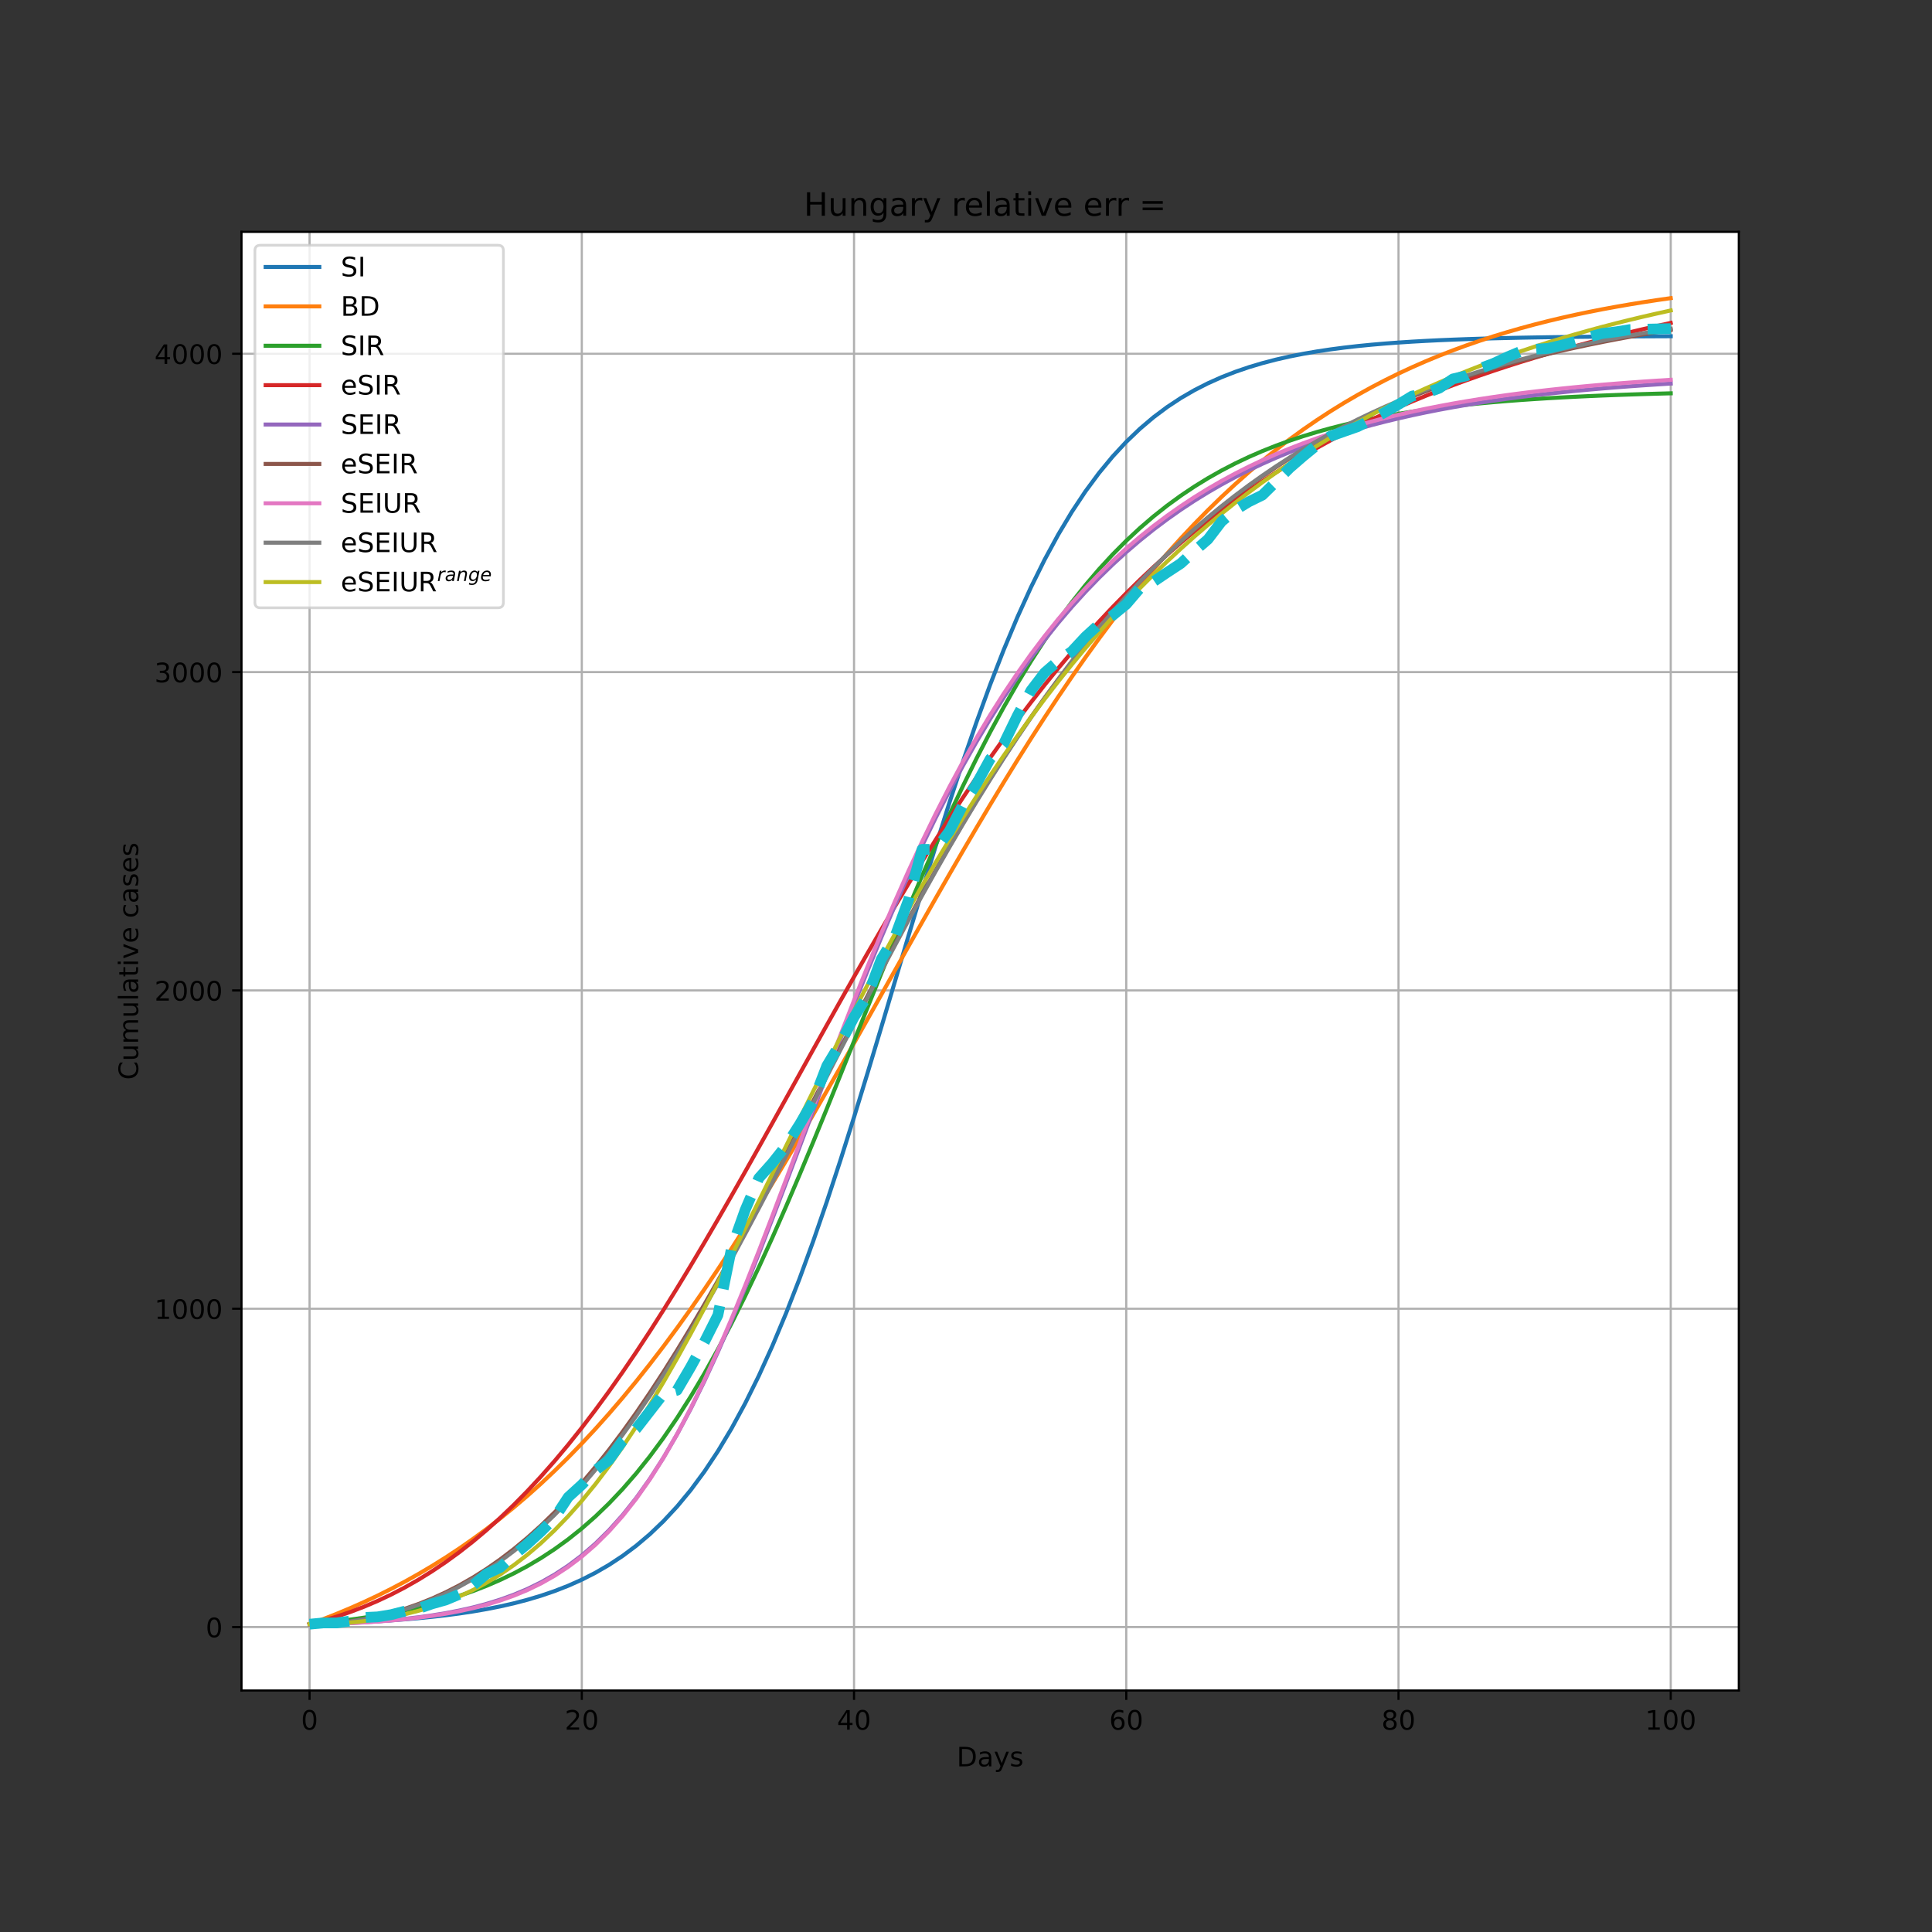 <?xml version="1.0" encoding="utf-8" standalone="no"?>
<!DOCTYPE svg PUBLIC "-//W3C//DTD SVG 1.1//EN"
  "http://www.w3.org/Graphics/SVG/1.1/DTD/svg11.dtd">
<!-- Created with matplotlib (https://matplotlib.org/) -->
<svg height="720pt" version="1.1" viewBox="0 0 720 720" width="720pt" xmlns="http://www.w3.org/2000/svg" xmlns:xlink="http://www.w3.org/1999/xlink">
 <rect x="0" y="0" width="720" height="720" fill="#333333" stroke="none"/>
 <defs>
  <style type="text/css">*{stroke-linecap:butt;stroke-linejoin:round;}</style>
 </defs>
 <g id="figure_1">
  <g id="patch_1">
   <path d="M 0 720 
L 720 720 
L 720 0 
L 0 0 
z
" style="fill:none;"/>
  </g>
  <g id="axes_1">
   <g id="patch_2">
    <path d="M 90 630 
L 648 630 
L 648 86.4 
L 90 86.4 
z
" style="fill:#ffffff;"/>
   </g>
   <g id="matplotlib.axis_1">
    <g id="xtick_1">
     <g id="line2d_1">
      <path clip-path="url(#pf670d910fb)" d="M 115.364 630 
L 115.364 86.4 
" style="fill:none;stroke:#b0b0b0;stroke-linecap:square;stroke-width:0.8;"/>
     </g>
     <g id="line2d_2">
      <defs>
       <path d="M 0 0 
L 0 3.5 
" id="m2c6f2da148" style="stroke:#000000;stroke-width:0.8;"/>
      </defs>
      <g>
       <use style="stroke:#000000;stroke-width:0.8;" x="115.364" xlink:href="#m2c6f2da148" y="630"/>
      </g>
     </g>
     <g id="text_1">
      <!-- 0 -->
      <g transform="translate(112.182 644.598)scale(0.1 -0.1)">
       <defs>
        <path d="M 31.781 66.406 
Q 24.172 66.406 20.328 58.906 
Q 16.5 51.422 16.5 36.375 
Q 16.5 21.391 20.328 13.891 
Q 24.172 6.391 31.781 6.391 
Q 39.453 6.391 43.281 13.891 
Q 47.125 21.391 47.125 36.375 
Q 47.125 51.422 43.281 58.906 
Q 39.453 66.406 31.781 66.406 
z
M 31.781 74.219 
Q 44.047 74.219 50.516 64.516 
Q 56.984 54.828 56.984 36.375 
Q 56.984 17.969 50.516 8.266 
Q 44.047 -1.422 31.781 -1.422 
Q 19.531 -1.422 13.062 8.266 
Q 6.594 17.969 6.594 36.375 
Q 6.594 54.828 13.062 64.516 
Q 19.531 74.219 31.781 74.219 
z
" id="DejaVuSans-48"/>
       </defs>
       <use xlink:href="#DejaVuSans-48"/>
      </g>
     </g>
    </g>
    <g id="xtick_2">
     <g id="line2d_3">
      <path clip-path="url(#pf670d910fb)" d="M 216.818 630 
L 216.818 86.4 
" style="fill:none;stroke:#b0b0b0;stroke-linecap:square;stroke-width:0.8;"/>
     </g>
     <g id="line2d_4">
      <g>
       <use style="stroke:#000000;stroke-width:0.8;" x="216.818" xlink:href="#m2c6f2da148" y="630"/>
      </g>
     </g>
     <g id="text_2">
      <!-- 20 -->
      <g transform="translate(210.456 644.598)scale(0.1 -0.1)">
       <defs>
        <path d="M 19.188 8.297 
L 53.609 8.297 
L 53.609 0 
L 7.328 0 
L 7.328 8.297 
Q 12.938 14.109 22.625 23.891 
Q 32.328 33.688 34.812 36.531 
Q 39.547 41.844 41.422 45.531 
Q 43.312 49.219 43.312 52.781 
Q 43.312 58.594 39.234 62.25 
Q 35.156 65.922 28.609 65.922 
Q 23.969 65.922 18.812 64.312 
Q 13.672 62.703 7.812 59.422 
L 7.812 69.391 
Q 13.766 71.781 18.938 73 
Q 24.125 74.219 28.422 74.219 
Q 39.75 74.219 46.484 68.547 
Q 53.219 62.891 53.219 53.422 
Q 53.219 48.922 51.531 44.891 
Q 49.859 40.875 45.406 35.406 
Q 44.188 33.984 37.641 27.219 
Q 31.109 20.453 19.188 8.297 
z
" id="DejaVuSans-50"/>
       </defs>
       <use xlink:href="#DejaVuSans-50"/>
       <use x="63.623" xlink:href="#DejaVuSans-48"/>
      </g>
     </g>
    </g>
    <g id="xtick_3">
     <g id="line2d_5">
      <path clip-path="url(#pf670d910fb)" d="M 318.273 630 
L 318.273 86.4 
" style="fill:none;stroke:#b0b0b0;stroke-linecap:square;stroke-width:0.8;"/>
     </g>
     <g id="line2d_6">
      <g>
       <use style="stroke:#000000;stroke-width:0.8;" x="318.273" xlink:href="#m2c6f2da148" y="630"/>
      </g>
     </g>
     <g id="text_3">
      <!-- 40 -->
      <g transform="translate(311.91 644.598)scale(0.1 -0.1)">
       <defs>
        <path d="M 37.797 64.312 
L 12.891 25.391 
L 37.797 25.391 
z
M 35.203 72.906 
L 47.609 72.906 
L 47.609 25.391 
L 58.016 25.391 
L 58.016 17.188 
L 47.609 17.188 
L 47.609 0 
L 37.797 0 
L 37.797 17.188 
L 4.891 17.188 
L 4.891 26.703 
z
" id="DejaVuSans-52"/>
       </defs>
       <use xlink:href="#DejaVuSans-52"/>
       <use x="63.623" xlink:href="#DejaVuSans-48"/>
      </g>
     </g>
    </g>
    <g id="xtick_4">
     <g id="line2d_7">
      <path clip-path="url(#pf670d910fb)" d="M 419.727 630 
L 419.727 86.4 
" style="fill:none;stroke:#b0b0b0;stroke-linecap:square;stroke-width:0.8;"/>
     </g>
     <g id="line2d_8">
      <g>
       <use style="stroke:#000000;stroke-width:0.8;" x="419.727" xlink:href="#m2c6f2da148" y="630"/>
      </g>
     </g>
     <g id="text_4">
      <!-- 60 -->
      <g transform="translate(413.365 644.598)scale(0.1 -0.1)">
       <defs>
        <path d="M 33.016 40.375 
Q 26.375 40.375 22.484 35.828 
Q 18.609 31.297 18.609 23.391 
Q 18.609 15.531 22.484 10.953 
Q 26.375 6.391 33.016 6.391 
Q 39.656 6.391 43.531 10.953 
Q 47.406 15.531 47.406 23.391 
Q 47.406 31.297 43.531 35.828 
Q 39.656 40.375 33.016 40.375 
z
M 52.594 71.297 
L 52.594 62.312 
Q 48.875 64.062 45.094 64.984 
Q 41.312 65.922 37.594 65.922 
Q 27.828 65.922 22.672 59.328 
Q 17.531 52.734 16.797 39.406 
Q 19.672 43.656 24.016 45.922 
Q 28.375 48.188 33.594 48.188 
Q 44.578 48.188 50.953 41.516 
Q 57.328 34.859 57.328 23.391 
Q 57.328 12.156 50.688 5.359 
Q 44.047 -1.422 33.016 -1.422 
Q 20.359 -1.422 13.672 8.266 
Q 6.984 17.969 6.984 36.375 
Q 6.984 53.656 15.188 63.938 
Q 23.391 74.219 37.203 74.219 
Q 40.922 74.219 44.703 73.484 
Q 48.484 72.75 52.594 71.297 
z
" id="DejaVuSans-54"/>
       </defs>
       <use xlink:href="#DejaVuSans-54"/>
       <use x="63.623" xlink:href="#DejaVuSans-48"/>
      </g>
     </g>
    </g>
    <g id="xtick_5">
     <g id="line2d_9">
      <path clip-path="url(#pf670d910fb)" d="M 521.182 630 
L 521.182 86.4 
" style="fill:none;stroke:#b0b0b0;stroke-linecap:square;stroke-width:0.8;"/>
     </g>
     <g id="line2d_10">
      <g>
       <use style="stroke:#000000;stroke-width:0.8;" x="521.182" xlink:href="#m2c6f2da148" y="630"/>
      </g>
     </g>
     <g id="text_5">
      <!-- 80 -->
      <g transform="translate(514.819 644.598)scale(0.1 -0.1)">
       <defs>
        <path d="M 31.781 34.625 
Q 24.75 34.625 20.719 30.859 
Q 16.703 27.094 16.703 20.516 
Q 16.703 13.922 20.719 10.156 
Q 24.75 6.391 31.781 6.391 
Q 38.812 6.391 42.859 10.172 
Q 46.922 13.969 46.922 20.516 
Q 46.922 27.094 42.891 30.859 
Q 38.875 34.625 31.781 34.625 
z
M 21.922 38.812 
Q 15.578 40.375 12.031 44.719 
Q 8.5 49.078 8.5 55.328 
Q 8.5 64.062 14.719 69.141 
Q 20.953 74.219 31.781 74.219 
Q 42.672 74.219 48.875 69.141 
Q 55.078 64.062 55.078 55.328 
Q 55.078 49.078 51.531 44.719 
Q 48 40.375 41.703 38.812 
Q 48.828 37.156 52.797 32.312 
Q 56.781 27.484 56.781 20.516 
Q 56.781 9.906 50.312 4.234 
Q 43.844 -1.422 31.781 -1.422 
Q 19.734 -1.422 13.25 4.234 
Q 6.781 9.906 6.781 20.516 
Q 6.781 27.484 10.781 32.312 
Q 14.797 37.156 21.922 38.812 
z
M 18.312 54.391 
Q 18.312 48.734 21.844 45.562 
Q 25.391 42.391 31.781 42.391 
Q 38.141 42.391 41.719 45.562 
Q 45.312 48.734 45.312 54.391 
Q 45.312 60.062 41.719 63.234 
Q 38.141 66.406 31.781 66.406 
Q 25.391 66.406 21.844 63.234 
Q 18.312 60.062 18.312 54.391 
z
" id="DejaVuSans-56"/>
       </defs>
       <use xlink:href="#DejaVuSans-56"/>
       <use x="63.623" xlink:href="#DejaVuSans-48"/>
      </g>
     </g>
    </g>
    <g id="xtick_6">
     <g id="line2d_11">
      <path clip-path="url(#pf670d910fb)" d="M 622.636 630 
L 622.636 86.4 
" style="fill:none;stroke:#b0b0b0;stroke-linecap:square;stroke-width:0.8;"/>
     </g>
     <g id="line2d_12">
      <g>
       <use style="stroke:#000000;stroke-width:0.8;" x="622.636" xlink:href="#m2c6f2da148" y="630"/>
      </g>
     </g>
     <g id="text_6">
      <!-- 100 -->
      <g transform="translate(613.093 644.598)scale(0.1 -0.1)">
       <defs>
        <path d="M 12.406 8.297 
L 28.516 8.297 
L 28.516 63.922 
L 10.984 60.406 
L 10.984 69.391 
L 28.422 72.906 
L 38.281 72.906 
L 38.281 8.297 
L 54.391 8.297 
L 54.391 0 
L 12.406 0 
z
" id="DejaVuSans-49"/>
       </defs>
       <use xlink:href="#DejaVuSans-49"/>
       <use x="63.623" xlink:href="#DejaVuSans-48"/>
       <use x="127.246" xlink:href="#DejaVuSans-48"/>
      </g>
     </g>
    </g>
    <g id="text_7">
     <!-- Days -->
     <g transform="translate(356.522 658.277)scale(0.1 -0.1)">
      <defs>
       <path d="M 19.672 64.797 
L 19.672 8.109 
L 31.594 8.109 
Q 46.688 8.109 53.688 14.938 
Q 60.688 21.781 60.688 36.531 
Q 60.688 51.172 53.688 57.984 
Q 46.688 64.797 31.594 64.797 
z
M 9.812 72.906 
L 30.078 72.906 
Q 51.266 72.906 61.172 64.094 
Q 71.094 55.281 71.094 36.531 
Q 71.094 17.672 61.125 8.828 
Q 51.172 0 30.078 0 
L 9.812 0 
z
" id="DejaVuSans-68"/>
       <path d="M 34.281 27.484 
Q 23.391 27.484 19.188 25 
Q 14.984 22.516 14.984 16.5 
Q 14.984 11.719 18.141 8.906 
Q 21.297 6.109 26.703 6.109 
Q 34.188 6.109 38.703 11.406 
Q 43.219 16.703 43.219 25.484 
L 43.219 27.484 
z
M 52.203 31.203 
L 52.203 0 
L 43.219 0 
L 43.219 8.297 
Q 40.141 3.328 35.547 0.953 
Q 30.953 -1.422 24.312 -1.422 
Q 15.922 -1.422 10.953 3.297 
Q 6 8.016 6 15.922 
Q 6 25.141 12.172 29.828 
Q 18.359 34.516 30.609 34.516 
L 43.219 34.516 
L 43.219 35.406 
Q 43.219 41.609 39.141 45 
Q 35.062 48.391 27.688 48.391 
Q 23 48.391 18.547 47.266 
Q 14.109 46.141 10.016 43.891 
L 10.016 52.203 
Q 14.938 54.109 19.578 55.047 
Q 24.219 56 28.609 56 
Q 40.484 56 46.344 49.844 
Q 52.203 43.703 52.203 31.203 
z
" id="DejaVuSans-97"/>
       <path d="M 32.172 -5.078 
Q 28.375 -14.844 24.75 -17.812 
Q 21.141 -20.797 15.094 -20.797 
L 7.906 -20.797 
L 7.906 -13.281 
L 13.188 -13.281 
Q 16.891 -13.281 18.938 -11.516 
Q 21 -9.766 23.484 -3.219 
L 25.094 0.875 
L 2.984 54.688 
L 12.5 54.688 
L 29.594 11.922 
L 46.688 54.688 
L 56.203 54.688 
z
" id="DejaVuSans-121"/>
       <path d="M 44.281 53.078 
L 44.281 44.578 
Q 40.484 46.531 36.375 47.5 
Q 32.281 48.484 27.875 48.484 
Q 21.188 48.484 17.844 46.438 
Q 14.5 44.391 14.5 40.281 
Q 14.5 37.156 16.891 35.375 
Q 19.281 33.594 26.516 31.984 
L 29.594 31.297 
Q 39.156 29.25 43.188 25.516 
Q 47.219 21.781 47.219 15.094 
Q 47.219 7.469 41.188 3.016 
Q 35.156 -1.422 24.609 -1.422 
Q 20.219 -1.422 15.453 -0.562 
Q 10.688 0.297 5.422 2 
L 5.422 11.281 
Q 10.406 8.688 15.234 7.391 
Q 20.062 6.109 24.812 6.109 
Q 31.156 6.109 34.562 8.281 
Q 37.984 10.453 37.984 14.406 
Q 37.984 18.062 35.516 20.016 
Q 33.062 21.969 24.703 23.781 
L 21.578 24.516 
Q 13.234 26.266 9.516 29.906 
Q 5.812 33.547 5.812 39.891 
Q 5.812 47.609 11.281 51.797 
Q 16.75 56 26.812 56 
Q 31.781 56 36.172 55.266 
Q 40.578 54.547 44.281 53.078 
z
" id="DejaVuSans-115"/>
      </defs>
      <use xlink:href="#DejaVuSans-68"/>
      <use x="77.002" xlink:href="#DejaVuSans-97"/>
      <use x="138.281" xlink:href="#DejaVuSans-121"/>
      <use x="197.461" xlink:href="#DejaVuSans-115"/>
     </g>
    </g>
   </g>
   <g id="matplotlib.axis_2">
    <g id="ytick_1">
     <g id="line2d_13">
      <path clip-path="url(#pf670d910fb)" d="M 90 606.359 
L 648 606.359 
" style="fill:none;stroke:#b0b0b0;stroke-linecap:square;stroke-width:0.8;"/>
     </g>
     <g id="line2d_14">
      <defs>
       <path d="M 0 0 
L -3.5 0 
" id="m56fa7ea164" style="stroke:#000000;stroke-width:0.8;"/>
      </defs>
      <g>
       <use style="stroke:#000000;stroke-width:0.8;" x="90" xlink:href="#m56fa7ea164" y="606.359"/>
      </g>
     </g>
     <g id="text_8">
      <!-- 0 -->
      <g transform="translate(76.638 610.158)scale(0.1 -0.1)">
       <use xlink:href="#DejaVuSans-48"/>
      </g>
     </g>
    </g>
    <g id="ytick_2">
     <g id="line2d_15">
      <path clip-path="url(#pf670d910fb)" d="M 90 487.728 
L 648 487.728 
" style="fill:none;stroke:#b0b0b0;stroke-linecap:square;stroke-width:0.8;"/>
     </g>
     <g id="line2d_16">
      <g>
       <use style="stroke:#000000;stroke-width:0.8;" x="90" xlink:href="#m56fa7ea164" y="487.728"/>
      </g>
     </g>
     <g id="text_9">
      <!-- 1000 -->
      <g transform="translate(57.55 491.527)scale(0.1 -0.1)">
       <use xlink:href="#DejaVuSans-49"/>
       <use x="63.623" xlink:href="#DejaVuSans-48"/>
       <use x="127.246" xlink:href="#DejaVuSans-48"/>
       <use x="190.869" xlink:href="#DejaVuSans-48"/>
      </g>
     </g>
    </g>
    <g id="ytick_3">
     <g id="line2d_17">
      <path clip-path="url(#pf670d910fb)" d="M 90 369.097 
L 648 369.097 
" style="fill:none;stroke:#b0b0b0;stroke-linecap:square;stroke-width:0.8;"/>
     </g>
     <g id="line2d_18">
      <g>
       <use style="stroke:#000000;stroke-width:0.8;" x="90" xlink:href="#m56fa7ea164" y="369.097"/>
      </g>
     </g>
     <g id="text_10">
      <!-- 2000 -->
      <g transform="translate(57.55 372.897)scale(0.1 -0.1)">
       <use xlink:href="#DejaVuSans-50"/>
       <use x="63.623" xlink:href="#DejaVuSans-48"/>
       <use x="127.246" xlink:href="#DejaVuSans-48"/>
       <use x="190.869" xlink:href="#DejaVuSans-48"/>
      </g>
     </g>
    </g>
    <g id="ytick_4">
     <g id="line2d_19">
      <path clip-path="url(#pf670d910fb)" d="M 90 250.467 
L 648 250.467 
" style="fill:none;stroke:#b0b0b0;stroke-linecap:square;stroke-width:0.8;"/>
     </g>
     <g id="line2d_20">
      <g>
       <use style="stroke:#000000;stroke-width:0.8;" x="90" xlink:href="#m56fa7ea164" y="250.467"/>
      </g>
     </g>
     <g id="text_11">
      <!-- 3000 -->
      <g transform="translate(57.55 254.266)scale(0.1 -0.1)">
       <defs>
        <path d="M 40.578 39.312 
Q 47.656 37.797 51.625 33 
Q 55.609 28.219 55.609 21.188 
Q 55.609 10.406 48.188 4.484 
Q 40.766 -1.422 27.094 -1.422 
Q 22.516 -1.422 17.656 -0.516 
Q 12.797 0.391 7.625 2.203 
L 7.625 11.719 
Q 11.719 9.328 16.594 8.109 
Q 21.484 6.891 26.812 6.891 
Q 36.078 6.891 40.938 10.547 
Q 45.797 14.203 45.797 21.188 
Q 45.797 27.641 41.281 31.266 
Q 36.766 34.906 28.719 34.906 
L 20.219 34.906 
L 20.219 43.016 
L 29.109 43.016 
Q 36.375 43.016 40.234 45.922 
Q 44.094 48.828 44.094 54.297 
Q 44.094 59.906 40.109 62.906 
Q 36.141 65.922 28.719 65.922 
Q 24.656 65.922 20.016 65.031 
Q 15.375 64.156 9.812 62.312 
L 9.812 71.094 
Q 15.438 72.656 20.344 73.438 
Q 25.25 74.219 29.594 74.219 
Q 40.828 74.219 47.359 69.109 
Q 53.906 64.016 53.906 55.328 
Q 53.906 49.266 50.438 45.094 
Q 46.969 40.922 40.578 39.312 
z
" id="DejaVuSans-51"/>
       </defs>
       <use xlink:href="#DejaVuSans-51"/>
       <use x="63.623" xlink:href="#DejaVuSans-48"/>
       <use x="127.246" xlink:href="#DejaVuSans-48"/>
       <use x="190.869" xlink:href="#DejaVuSans-48"/>
      </g>
     </g>
    </g>
    <g id="ytick_5">
     <g id="line2d_21">
      <path clip-path="url(#pf670d910fb)" d="M 90 131.836 
L 648 131.836 
" style="fill:none;stroke:#b0b0b0;stroke-linecap:square;stroke-width:0.8;"/>
     </g>
     <g id="line2d_22">
      <g>
       <use style="stroke:#000000;stroke-width:0.8;" x="90" xlink:href="#m56fa7ea164" y="131.836"/>
      </g>
     </g>
     <g id="text_12">
      <!-- 4000 -->
      <g transform="translate(57.55 135.636)scale(0.1 -0.1)">
       <use xlink:href="#DejaVuSans-52"/>
       <use x="63.623" xlink:href="#DejaVuSans-48"/>
       <use x="127.246" xlink:href="#DejaVuSans-48"/>
       <use x="190.869" xlink:href="#DejaVuSans-48"/>
      </g>
     </g>
    </g>
    <g id="text_13">
     <!-- Cumulative cases -->
     <g transform="translate(51.47 402.426)rotate(-90)scale(0.1 -0.1)">
      <defs>
       <path d="M 64.406 67.281 
L 64.406 56.891 
Q 59.422 61.531 53.781 63.812 
Q 48.141 66.109 41.797 66.109 
Q 29.297 66.109 22.656 58.469 
Q 16.016 50.828 16.016 36.375 
Q 16.016 21.969 22.656 14.328 
Q 29.297 6.688 41.797 6.688 
Q 48.141 6.688 53.781 8.984 
Q 59.422 11.281 64.406 15.922 
L 64.406 5.609 
Q 59.234 2.094 53.438 0.328 
Q 47.656 -1.422 41.219 -1.422 
Q 24.656 -1.422 15.125 8.703 
Q 5.609 18.844 5.609 36.375 
Q 5.609 53.953 15.125 64.078 
Q 24.656 74.219 41.219 74.219 
Q 47.75 74.219 53.531 72.484 
Q 59.328 70.75 64.406 67.281 
z
" id="DejaVuSans-67"/>
       <path d="M 8.5 21.578 
L 8.5 54.688 
L 17.484 54.688 
L 17.484 21.922 
Q 17.484 14.156 20.5 10.266 
Q 23.531 6.391 29.594 6.391 
Q 36.859 6.391 41.078 11.031 
Q 45.312 15.672 45.312 23.688 
L 45.312 54.688 
L 54.297 54.688 
L 54.297 0 
L 45.312 0 
L 45.312 8.406 
Q 42.047 3.422 37.719 1 
Q 33.406 -1.422 27.688 -1.422 
Q 18.266 -1.422 13.375 4.438 
Q 8.5 10.297 8.5 21.578 
z
M 31.109 56 
z
" id="DejaVuSans-117"/>
       <path d="M 52 44.188 
Q 55.375 50.25 60.062 53.125 
Q 64.75 56 71.094 56 
Q 79.641 56 84.281 50.016 
Q 88.922 44.047 88.922 33.016 
L 88.922 0 
L 79.891 0 
L 79.891 32.719 
Q 79.891 40.578 77.094 44.375 
Q 74.312 48.188 68.609 48.188 
Q 61.625 48.188 57.562 43.547 
Q 53.516 38.922 53.516 30.906 
L 53.516 0 
L 44.484 0 
L 44.484 32.719 
Q 44.484 40.625 41.703 44.406 
Q 38.922 48.188 33.109 48.188 
Q 26.219 48.188 22.156 43.531 
Q 18.109 38.875 18.109 30.906 
L 18.109 0 
L 9.078 0 
L 9.078 54.688 
L 18.109 54.688 
L 18.109 46.188 
Q 21.188 51.219 25.484 53.609 
Q 29.781 56 35.688 56 
Q 41.656 56 45.828 52.969 
Q 50 49.953 52 44.188 
z
" id="DejaVuSans-109"/>
       <path d="M 9.422 75.984 
L 18.406 75.984 
L 18.406 0 
L 9.422 0 
z
" id="DejaVuSans-108"/>
       <path d="M 18.312 70.219 
L 18.312 54.688 
L 36.812 54.688 
L 36.812 47.703 
L 18.312 47.703 
L 18.312 18.016 
Q 18.312 11.328 20.141 9.422 
Q 21.969 7.516 27.594 7.516 
L 36.812 7.516 
L 36.812 0 
L 27.594 0 
Q 17.188 0 13.234 3.875 
Q 9.281 7.766 9.281 18.016 
L 9.281 47.703 
L 2.688 47.703 
L 2.688 54.688 
L 9.281 54.688 
L 9.281 70.219 
z
" id="DejaVuSans-116"/>
       <path d="M 9.422 54.688 
L 18.406 54.688 
L 18.406 0 
L 9.422 0 
z
M 9.422 75.984 
L 18.406 75.984 
L 18.406 64.594 
L 9.422 64.594 
z
" id="DejaVuSans-105"/>
       <path d="M 2.984 54.688 
L 12.5 54.688 
L 29.594 8.797 
L 46.688 54.688 
L 56.203 54.688 
L 35.688 0 
L 23.484 0 
z
" id="DejaVuSans-118"/>
       <path d="M 56.203 29.594 
L 56.203 25.203 
L 14.891 25.203 
Q 15.484 15.922 20.484 11.062 
Q 25.484 6.203 34.422 6.203 
Q 39.594 6.203 44.453 7.469 
Q 49.312 8.734 54.109 11.281 
L 54.109 2.781 
Q 49.266 0.734 44.188 -0.344 
Q 39.109 -1.422 33.891 -1.422 
Q 20.797 -1.422 13.156 6.188 
Q 5.516 13.812 5.516 26.812 
Q 5.516 40.234 12.766 48.109 
Q 20.016 56 32.328 56 
Q 43.359 56 49.781 48.891 
Q 56.203 41.797 56.203 29.594 
z
M 47.219 32.234 
Q 47.125 39.594 43.094 43.984 
Q 39.062 48.391 32.422 48.391 
Q 24.906 48.391 20.391 44.141 
Q 15.875 39.891 15.188 32.172 
z
" id="DejaVuSans-101"/>
       <path id="DejaVuSans-32"/>
       <path d="M 48.781 52.594 
L 48.781 44.188 
Q 44.969 46.297 41.141 47.344 
Q 37.312 48.391 33.406 48.391 
Q 24.656 48.391 19.812 42.844 
Q 14.984 37.312 14.984 27.297 
Q 14.984 17.281 19.812 11.734 
Q 24.656 6.203 33.406 6.203 
Q 37.312 6.203 41.141 7.25 
Q 44.969 8.297 48.781 10.406 
L 48.781 2.094 
Q 45.016 0.344 40.984 -0.531 
Q 36.969 -1.422 32.422 -1.422 
Q 20.062 -1.422 12.781 6.344 
Q 5.516 14.109 5.516 27.297 
Q 5.516 40.672 12.859 48.328 
Q 20.219 56 33.016 56 
Q 37.156 56 41.109 55.141 
Q 45.062 54.297 48.781 52.594 
z
" id="DejaVuSans-99"/>
      </defs>
      <use xlink:href="#DejaVuSans-67"/>
      <use x="69.824" xlink:href="#DejaVuSans-117"/>
      <use x="133.203" xlink:href="#DejaVuSans-109"/>
      <use x="230.615" xlink:href="#DejaVuSans-117"/>
      <use x="293.994" xlink:href="#DejaVuSans-108"/>
      <use x="321.777" xlink:href="#DejaVuSans-97"/>
      <use x="383.057" xlink:href="#DejaVuSans-116"/>
      <use x="422.266" xlink:href="#DejaVuSans-105"/>
      <use x="450.049" xlink:href="#DejaVuSans-118"/>
      <use x="509.229" xlink:href="#DejaVuSans-101"/>
      <use x="570.752" xlink:href="#DejaVuSans-32"/>
      <use x="602.539" xlink:href="#DejaVuSans-99"/>
      <use x="657.52" xlink:href="#DejaVuSans-97"/>
      <use x="718.799" xlink:href="#DejaVuSans-115"/>
      <use x="770.898" xlink:href="#DejaVuSans-101"/>
      <use x="832.422" xlink:href="#DejaVuSans-115"/>
     </g>
    </g>
   </g>
   <g id="line2d_23">
    <path clip-path="url(#pf670d910fb)" d="M 115.364 605.291 
L 120.436 605.128 
L 125.509 604.941 
L 130.582 604.726 
L 135.655 604.477 
L 140.727 604.191 
L 145.8 603.862 
L 150.873 603.484 
L 155.945 603.048 
L 161.018 602.547 
L 166.091 601.97 
L 171.164 601.307 
L 176.236 600.546 
L 181.309 599.671 
L 186.382 598.666 
L 191.455 597.514 
L 196.527 596.192 
L 201.6 594.678 
L 206.673 592.945 
L 211.745 590.963 
L 216.818 588.7 
L 221.891 586.118 
L 226.964 583.178 
L 232.036 579.835 
L 237.109 576.041 
L 242.182 571.747 
L 247.255 566.897 
L 252.327 561.437 
L 257.4 555.308 
L 262.473 548.453 
L 267.545 540.819 
L 272.618 532.354 
L 277.691 523.015 
L 282.764 512.769 
L 287.836 501.594 
L 292.909 489.487 
L 297.982 476.465 
L 303.055 462.563 
L 308.127 447.846 
L 313.2 432.398 
L 318.273 416.332 
L 323.345 399.78 
L 328.418 382.892 
L 333.491 365.833 
L 338.564 348.773 
L 343.636 331.883 
L 348.709 315.327 
L 353.782 299.255 
L 358.855 283.802 
L 363.927 269.077 
L 369 255.168 
L 374.073 242.138 
L 379.145 230.023 
L 384.218 218.84 
L 389.291 208.585 
L 394.364 199.238 
L 399.436 190.766 
L 404.509 183.124 
L 409.582 176.263 
L 414.655 170.128 
L 419.727 164.662 
L 424.8 159.807 
L 429.873 155.508 
L 434.945 151.71 
L 440.018 148.363 
L 445.091 145.419 
L 450.164 142.835 
L 455.236 140.568 
L 460.309 138.584 
L 465.382 136.849 
L 470.455 135.333 
L 475.527 134.01 
L 480.6 132.856 
L 485.673 131.851 
L 490.745 130.975 
L 495.818 130.212 
L 500.891 129.548 
L 505.964 128.971 
L 511.036 128.469 
L 516.109 128.033 
L 521.182 127.654 
L 526.255 127.324 
L 531.327 127.038 
L 536.4 126.789 
L 541.473 126.574 
L 546.545 126.386 
L 551.618 126.223 
L 556.691 126.082 
L 561.764 125.959 
L 566.836 125.853 
L 571.909 125.761 
L 576.982 125.68 
L 582.055 125.611 
L 587.127 125.55 
L 592.2 125.498 
L 597.273 125.453 
L 602.345 125.413 
L 607.418 125.379 
L 612.491 125.349 
L 617.564 125.323 
L 622.636 125.301 
" style="fill:none;stroke:#1f77b4;stroke-linecap:square;stroke-width:1.5;"/>
   </g>
   <g id="line2d_24">
    <path clip-path="url(#pf670d910fb)" d="M 115.364 605.291 
L 120.436 603.406 
L 125.509 601.404 
L 130.582 599.279 
L 135.655 597.025 
L 140.727 594.635 
L 145.8 592.103 
L 150.873 589.422 
L 155.945 586.585 
L 161.018 583.585 
L 166.091 580.416 
L 171.164 577.07 
L 176.236 573.541 
L 181.309 569.821 
L 186.382 565.905 
L 191.455 561.786 
L 196.527 557.458 
L 201.6 552.916 
L 206.673 548.154 
L 211.745 543.168 
L 216.818 537.953 
L 221.891 532.507 
L 226.964 526.828 
L 232.036 520.913 
L 237.109 514.763 
L 242.182 508.377 
L 247.255 501.758 
L 252.327 494.909 
L 257.4 487.833 
L 262.473 480.537 
L 267.545 473.028 
L 272.618 465.314 
L 277.691 457.406 
L 282.764 449.313 
L 287.836 441.051 
L 292.909 432.631 
L 297.982 424.07 
L 303.055 415.385 
L 308.127 406.592 
L 313.2 397.712 
L 318.273 388.761 
L 323.345 379.762 
L 328.418 370.734 
L 333.491 361.698 
L 338.564 352.674 
L 343.636 343.683 
L 348.709 334.746 
L 353.782 325.883 
L 358.855 317.112 
L 363.927 308.452 
L 369 299.92 
L 374.073 291.533 
L 379.145 283.306 
L 384.218 275.253 
L 389.291 267.385 
L 394.364 259.715 
L 399.436 252.251 
L 404.509 245.002 
L 409.582 237.975 
L 414.655 231.175 
L 419.727 224.606 
L 424.8 218.271 
L 429.873 212.171 
L 434.945 206.307 
L 440.018 200.678 
L 445.091 195.283 
L 450.164 190.118 
L 455.236 185.18 
L 460.309 180.466 
L 465.382 175.97 
L 470.455 171.688 
L 475.527 167.613 
L 480.6 163.74 
L 485.673 160.062 
L 490.745 156.573 
L 495.818 153.266 
L 500.891 150.134 
L 505.964 147.17 
L 511.036 144.367 
L 516.109 141.719 
L 521.182 139.218 
L 526.255 136.858 
L 531.327 134.632 
L 536.4 132.535 
L 541.473 130.558 
L 546.545 128.697 
L 551.618 126.946 
L 556.691 125.298 
L 561.764 123.749 
L 566.836 122.292 
L 571.909 120.924 
L 576.982 119.639 
L 582.055 118.432 
L 587.127 117.299 
L 592.2 116.235 
L 597.273 115.238 
L 602.345 114.302 
L 607.418 113.425 
L 612.491 112.602 
L 617.564 111.832 
L 622.636 111.109 
" style="fill:none;stroke:#ff7f0e;stroke-linecap:square;stroke-width:1.5;"/>
   </g>
   <g id="line2d_25">
    <path clip-path="url(#pf670d910fb)" d="M 115.364 605.291 
L 120.436 604.782 
L 125.509 604.211 
L 130.582 603.57 
L 135.655 602.851 
L 140.727 602.045 
L 145.8 601.141 
L 150.873 600.129 
L 155.945 598.996 
L 161.018 597.729 
L 166.091 596.312 
L 171.164 594.73 
L 176.236 592.964 
L 181.309 590.995 
L 186.382 588.803 
L 191.455 586.364 
L 196.527 583.657 
L 201.6 580.654 
L 206.673 577.33 
L 211.745 573.657 
L 216.818 569.608 
L 221.891 565.153 
L 226.964 560.265 
L 232.036 554.917 
L 237.109 549.082 
L 242.182 542.737 
L 247.255 535.862 
L 252.327 528.441 
L 257.4 520.464 
L 262.473 511.925 
L 267.545 502.829 
L 272.618 493.185 
L 277.691 483.015 
L 282.764 472.347 
L 287.836 461.22 
L 292.909 449.681 
L 297.982 437.786 
L 303.055 425.6 
L 308.127 413.19 
L 313.2 400.631 
L 318.273 388.001 
L 323.345 375.374 
L 328.418 362.829 
L 333.491 350.437 
L 338.564 338.267 
L 343.636 326.38 
L 348.709 314.832 
L 353.782 303.669 
L 358.855 292.931 
L 363.927 282.648 
L 369 272.842 
L 374.073 263.53 
L 379.145 254.718 
L 384.218 246.41 
L 389.291 238.6 
L 394.364 231.281 
L 399.436 224.441 
L 404.509 218.063 
L 409.582 212.132 
L 414.655 206.626 
L 419.727 201.525 
L 424.8 196.807 
L 429.873 192.451 
L 434.945 188.435 
L 440.018 184.737 
L 445.091 181.335 
L 450.164 178.211 
L 455.236 175.343 
L 460.309 172.713 
L 465.382 170.303 
L 470.455 168.097 
L 475.527 166.079 
L 480.6 164.233 
L 485.673 162.547 
L 490.745 161.006 
L 495.818 159.6 
L 500.891 158.316 
L 505.964 157.145 
L 511.036 156.077 
L 516.109 155.103 
L 521.182 154.216 
L 526.255 153.407 
L 531.327 152.671 
L 536.4 152 
L 541.473 151.389 
L 546.545 150.833 
L 551.618 150.326 
L 556.691 149.865 
L 561.764 149.446 
L 566.836 149.064 
L 571.909 148.717 
L 576.982 148.401 
L 582.055 148.114 
L 587.127 147.852 
L 592.2 147.615 
L 597.273 147.398 
L 602.345 147.202 
L 607.418 147.023 
L 612.491 146.86 
L 617.564 146.712 
L 622.636 146.578 
" style="fill:none;stroke:#2ca02c;stroke-linecap:square;stroke-width:1.5;"/>
   </g>
   <g id="line2d_26">
    <path clip-path="url(#pf670d910fb)" d="M 115.364 605.291 
L 120.436 603.965 
L 125.509 602.445 
L 130.582 600.72 
L 135.655 598.782 
L 140.727 596.621 
L 145.8 594.228 
L 150.873 591.593 
L 155.945 588.708 
L 161.018 585.563 
L 166.091 582.151 
L 171.164 578.464 
L 176.236 574.494 
L 181.309 570.236 
L 186.382 565.684 
L 191.455 560.835 
L 196.527 555.685 
L 201.6 550.234 
L 206.673 544.481 
L 211.745 538.428 
L 216.818 532.079 
L 221.891 525.439 
L 226.964 518.516 
L 232.036 511.318 
L 237.109 503.858 
L 242.182 496.147 
L 247.255 488.203 
L 252.327 480.041 
L 257.4 471.679 
L 262.473 463.139 
L 267.545 454.442 
L 272.618 445.61 
L 277.691 436.668 
L 282.764 427.638 
L 287.836 418.545 
L 292.909 409.416 
L 297.982 400.272 
L 303.055 391.14 
L 308.127 382.042 
L 313.2 373.001 
L 318.273 364.039 
L 323.345 355.175 
L 328.418 346.428 
L 333.491 337.816 
L 338.564 329.354 
L 343.636 321.057 
L 348.709 312.936 
L 353.782 305.003 
L 358.855 297.266 
L 363.927 289.733 
L 369 282.41 
L 374.073 275.301 
L 379.145 268.408 
L 384.218 261.735 
L 389.291 255.281 
L 394.364 249.046 
L 399.436 243.028 
L 404.509 237.225 
L 409.582 231.635 
L 414.655 226.252 
L 419.727 221.074 
L 424.8 216.095 
L 429.873 211.311 
L 434.945 206.715 
L 440.018 202.302 
L 445.091 198.067 
L 450.164 194.003 
L 455.236 190.105 
L 460.309 186.366 
L 465.382 182.78 
L 470.455 179.341 
L 475.527 176.043 
L 480.6 172.881 
L 485.673 169.849 
L 490.745 166.94 
L 495.818 164.15 
L 500.891 161.474 
L 505.964 158.906 
L 511.036 156.44 
L 516.109 154.073 
L 521.182 151.8 
L 526.255 149.616 
L 531.327 147.517 
L 536.4 145.499 
L 541.473 143.558 
L 546.545 141.69 
L 551.618 139.891 
L 556.691 138.158 
L 561.764 136.489 
L 566.836 134.878 
L 571.909 133.324 
L 576.982 131.824 
L 582.055 130.375 
L 587.127 128.974 
L 592.2 127.62 
L 597.273 126.308 
L 602.345 125.039 
L 607.418 123.808 
L 612.491 122.615 
L 617.564 121.457 
L 622.636 120.332 
" style="fill:none;stroke:#d62728;stroke-linecap:square;stroke-width:1.5;"/>
   </g>
   <g id="line2d_27">
    <path clip-path="url(#pf670d910fb)" d="M 115.364 605.291 
L 120.436 605.235 
L 125.509 605.087 
L 130.582 604.867 
L 135.655 604.581 
L 140.727 604.229 
L 145.8 603.806 
L 150.873 603.302 
L 155.945 602.706 
L 161.018 602.003 
L 166.091 601.174 
L 171.164 600.2 
L 176.236 599.056 
L 181.309 597.714 
L 186.382 596.144 
L 191.455 594.311 
L 196.527 592.173 
L 201.6 589.689 
L 206.673 586.81 
L 211.745 583.484 
L 216.818 579.658 
L 221.891 575.276 
L 226.964 570.283 
L 232.036 564.626 
L 237.109 558.256 
L 242.182 551.134 
L 247.255 543.231 
L 252.327 534.534 
L 257.4 525.046 
L 262.473 514.791 
L 267.545 503.812 
L 272.618 492.175 
L 277.691 479.962 
L 282.764 467.27 
L 287.836 454.208 
L 292.909 440.891 
L 297.982 427.435 
L 303.055 413.952 
L 308.127 400.546 
L 313.2 387.313 
L 318.273 374.333 
L 323.345 361.677 
L 328.418 349.399 
L 333.491 337.544 
L 338.564 326.143 
L 343.636 315.218 
L 348.709 304.781 
L 353.782 294.838 
L 358.855 285.386 
L 363.927 276.422 
L 369 267.934 
L 374.073 259.909 
L 379.145 252.334 
L 384.218 245.19 
L 389.291 238.461 
L 394.364 232.128 
L 399.436 226.173 
L 404.509 220.576 
L 409.582 215.32 
L 414.655 210.387 
L 419.727 205.758 
L 424.8 201.418 
L 429.873 197.349 
L 434.945 193.536 
L 440.018 189.965 
L 445.091 186.619 
L 450.164 183.487 
L 455.236 180.555 
L 460.309 177.811 
L 465.382 175.243 
L 470.455 172.841 
L 475.527 170.594 
L 480.6 168.492 
L 485.673 166.526 
L 490.745 164.688 
L 495.818 162.969 
L 500.891 161.362 
L 505.964 159.86 
L 511.036 158.456 
L 516.109 157.143 
L 521.182 155.917 
L 526.255 154.77 
L 531.327 153.699 
L 536.4 152.698 
L 541.473 151.763 
L 546.545 150.888 
L 551.618 150.072 
L 556.691 149.309 
L 561.764 148.596 
L 566.836 147.93 
L 571.909 147.308 
L 576.982 146.726 
L 582.055 146.183 
L 587.127 145.676 
L 592.2 145.202 
L 597.273 144.76 
L 602.345 144.346 
L 607.418 143.96 
L 612.491 143.599 
L 617.564 143.263 
L 622.636 142.948 
" style="fill:none;stroke:#9467bd;stroke-linecap:square;stroke-width:1.5;"/>
   </g>
   <g id="line2d_28">
    <path clip-path="url(#pf670d910fb)" d="M 115.364 605.291 
L 120.436 605.166 
L 125.509 604.802 
L 130.582 604.209 
L 135.655 603.39 
L 140.727 602.343 
L 145.8 601.062 
L 150.873 599.538 
L 155.945 597.763 
L 161.018 595.725 
L 166.091 593.412 
L 171.164 590.812 
L 176.236 587.913 
L 181.309 584.703 
L 186.382 581.171 
L 191.455 577.305 
L 196.527 573.097 
L 201.6 568.537 
L 206.673 563.62 
L 211.745 558.339 
L 216.818 552.693 
L 221.891 546.68 
L 226.964 540.303 
L 232.036 533.565 
L 237.109 526.474 
L 242.182 519.041 
L 247.255 511.277 
L 252.327 503.2 
L 257.4 494.826 
L 262.473 486.179 
L 267.545 477.281 
L 272.618 468.157 
L 277.691 458.837 
L 282.764 449.347 
L 287.836 439.72 
L 292.909 429.986 
L 297.982 420.175 
L 303.055 410.319 
L 308.127 400.45 
L 313.2 390.596 
L 318.273 380.787 
L 323.345 371.05 
L 328.418 361.411 
L 333.491 351.894 
L 338.564 342.521 
L 343.636 333.312 
L 348.709 324.286 
L 353.782 315.456 
L 358.855 306.838 
L 363.927 298.443 
L 369 290.28 
L 374.073 282.356 
L 379.145 274.678 
L 384.218 267.25 
L 389.291 260.074 
L 394.364 253.151 
L 399.436 246.481 
L 404.509 240.062 
L 409.582 233.893 
L 414.655 227.969 
L 419.727 222.287 
L 424.8 216.842 
L 429.873 211.628 
L 434.945 206.64 
L 440.018 201.872 
L 445.091 197.316 
L 450.164 192.967 
L 455.236 188.817 
L 460.309 184.859 
L 465.382 181.086 
L 470.455 177.491 
L 475.527 174.068 
L 480.6 170.808 
L 485.673 167.706 
L 490.745 164.754 
L 495.818 161.946 
L 500.891 159.275 
L 505.964 156.735 
L 511.036 154.32 
L 516.109 152.025 
L 521.182 149.842 
L 526.255 147.768 
L 531.327 145.796 
L 536.4 143.921 
L 541.473 142.139 
L 546.545 140.444 
L 551.618 138.833 
L 556.691 137.301 
L 561.764 135.844 
L 566.836 134.458 
L 571.909 133.139 
L 576.982 131.883 
L 582.055 130.688 
L 587.127 129.55 
L 592.2 128.465 
L 597.273 127.432 
L 602.345 126.447 
L 607.418 125.507 
L 612.491 124.611 
L 617.564 123.755 
L 622.636 122.937 
" style="fill:none;stroke:#8c564b;stroke-linecap:square;stroke-width:1.5;"/>
   </g>
   <g id="line2d_29">
    <path clip-path="url(#pf670d910fb)" d="M 115.364 605.291 
L 120.436 605.24 
L 125.509 605.104 
L 130.582 604.9 
L 135.655 604.633 
L 140.727 604.302 
L 145.8 603.902 
L 150.873 603.422 
L 155.945 602.853 
L 161.018 602.177 
L 166.091 601.378 
L 171.164 600.435 
L 176.236 599.322 
L 181.309 598.013 
L 186.382 596.474 
L 191.455 594.67 
L 196.527 592.559 
L 201.6 590.097 
L 206.673 587.232 
L 211.745 583.913 
L 216.818 580.082 
L 221.891 575.683 
L 226.964 570.656 
L 232.036 564.947 
L 237.109 558.507 
L 242.182 551.296 
L 247.255 543.284 
L 252.327 534.461 
L 257.4 524.832 
L 262.473 514.426 
L 267.545 503.29 
L 272.618 491.495 
L 277.691 479.128 
L 282.764 466.292 
L 287.836 453.1 
L 292.909 439.669 
L 297.982 426.116 
L 303.055 412.555 
L 308.127 399.089 
L 313.2 385.811 
L 318.273 372.803 
L 323.345 360.13 
L 328.418 347.846 
L 333.491 335.993 
L 338.564 324.599 
L 343.636 313.686 
L 348.709 303.264 
L 353.782 293.338 
L 358.855 283.904 
L 363.927 274.957 
L 369 266.486 
L 374.073 258.478 
L 379.145 250.918 
L 384.218 243.788 
L 389.291 237.072 
L 394.364 230.75 
L 399.436 224.804 
L 404.509 219.217 
L 409.582 213.968 
L 414.655 209.041 
L 419.727 204.417 
L 424.8 200.081 
L 429.873 196.015 
L 434.945 192.205 
L 440.018 188.634 
L 445.091 185.29 
L 450.164 182.158 
L 455.236 179.226 
L 460.309 176.481 
L 465.382 173.912 
L 470.455 171.509 
L 475.527 169.259 
L 480.6 167.156 
L 485.673 165.188 
L 490.745 163.347 
L 495.818 161.626 
L 500.891 160.016 
L 505.964 158.512 
L 511.036 157.105 
L 516.109 155.789 
L 521.182 154.56 
L 526.255 153.411 
L 531.327 152.337 
L 536.4 151.333 
L 541.473 150.395 
L 546.545 149.518 
L 551.618 148.698 
L 556.691 147.933 
L 561.764 147.217 
L 566.836 146.549 
L 571.909 145.924 
L 576.982 145.341 
L 582.055 144.795 
L 587.127 144.286 
L 592.2 143.81 
L 597.273 143.365 
L 602.345 142.95 
L 607.418 142.562 
L 612.491 142.199 
L 617.564 141.861 
L 622.636 141.544 
" style="fill:none;stroke:#e377c2;stroke-linecap:square;stroke-width:1.5;"/>
   </g>
   <g id="line2d_30">
    <path clip-path="url(#pf670d910fb)" d="M 115.364 605.291 
L 120.436 605.176 
L 125.509 604.837 
L 130.582 604.279 
L 135.655 603.5 
L 140.727 602.498 
L 145.8 601.265 
L 150.873 599.794 
L 155.945 598.074 
L 161.018 596.093 
L 166.091 593.841 
L 171.164 591.303 
L 176.236 588.469 
L 181.309 585.324 
L 186.382 581.857 
L 191.455 578.056 
L 196.527 573.911 
L 201.6 569.412 
L 206.673 564.552 
L 211.745 559.324 
L 216.818 553.726 
L 221.891 547.755 
L 226.964 541.412 
L 232.036 534.702 
L 237.109 527.631 
L 242.182 520.209 
L 247.255 512.449 
L 252.327 504.367 
L 257.4 495.982 
L 262.473 487.315 
L 267.545 478.391 
L 272.618 469.236 
L 277.691 459.878 
L 282.764 450.347 
L 287.836 440.675 
L 292.909 430.892 
L 297.982 421.032 
L 303.055 411.125 
L 308.127 401.205 
L 313.2 391.3 
L 318.273 381.441 
L 323.345 371.655 
L 328.418 361.969 
L 333.491 352.407 
L 338.564 342.99 
L 343.636 333.74 
L 348.709 324.674 
L 353.782 315.807 
L 358.855 307.154 
L 363.927 298.725 
L 369 290.53 
L 374.073 282.575 
L 379.145 274.868 
L 384.218 267.411 
L 389.291 260.208 
L 394.364 253.258 
L 399.436 246.561 
L 404.509 240.117 
L 409.582 233.922 
L 414.655 227.972 
L 419.727 222.265 
L 424.8 216.795 
L 429.873 211.556 
L 434.945 206.543 
L 440.018 201.75 
L 445.091 197.17 
L 450.164 192.796 
L 455.236 188.622 
L 460.309 184.64 
L 465.382 180.844 
L 470.455 177.227 
L 475.527 173.781 
L 480.6 170.499 
L 485.673 167.376 
L 490.745 164.404 
L 495.818 161.576 
L 500.891 158.887 
L 505.964 156.33 
L 511.036 153.899 
L 516.109 151.589 
L 521.182 149.392 
L 526.255 147.305 
L 531.327 145.322 
L 536.4 143.437 
L 541.473 141.647 
L 546.545 139.945 
L 551.618 138.328 
L 556.691 136.792 
L 561.764 135.332 
L 566.836 133.945 
L 571.909 132.626 
L 576.982 131.372 
L 582.055 130.18 
L 587.127 129.046 
L 592.2 127.968 
L 597.273 126.942 
L 602.345 125.966 
L 607.418 125.037 
L 612.491 124.152 
L 617.564 123.31 
L 622.636 122.507 
" style="fill:none;stroke:#7f7f7f;stroke-linecap:square;stroke-width:1.5;"/>
   </g>
   <g id="line2d_31">
    <path clip-path="url(#pf670d910fb)" d="M 115.364 605.291 
L 120.436 605.222 
L 125.509 605.014 
L 130.582 604.662 
L 135.655 604.155 
L 140.727 603.482 
L 145.8 602.627 
L 150.873 601.574 
L 155.945 600.301 
L 161.018 598.789 
L 166.091 597.012 
L 171.164 594.948 
L 176.236 592.57 
L 181.309 589.852 
L 186.382 586.768 
L 191.455 583.294 
L 196.527 579.404 
L 201.6 575.077 
L 206.673 570.296 
L 211.745 565.045 
L 216.818 559.315 
L 221.891 553.102 
L 226.964 546.407 
L 232.036 539.24 
L 237.109 531.615 
L 242.182 523.555 
L 247.255 515.087 
L 252.327 506.245 
L 257.4 497.068 
L 262.473 487.598 
L 267.545 477.878 
L 272.618 467.956 
L 277.691 457.878 
L 282.764 447.689 
L 287.836 437.435 
L 292.909 427.157 
L 297.982 416.895 
L 303.055 406.685 
L 308.127 396.56 
L 313.2 386.549 
L 318.273 376.678 
L 323.345 366.968 
L 328.418 357.439 
L 333.491 348.107 
L 338.564 338.984 
L 343.636 330.08 
L 348.709 321.404 
L 353.782 312.961 
L 358.855 304.755 
L 363.927 296.788 
L 369 289.062 
L 374.073 281.575 
L 379.145 274.326 
L 384.218 267.313 
L 389.291 260.532 
L 394.364 253.981 
L 399.436 247.654 
L 404.509 241.548 
L 409.582 235.656 
L 414.655 229.975 
L 419.727 224.498 
L 424.8 219.22 
L 429.873 214.136 
L 434.945 209.239 
L 440.018 204.524 
L 445.091 199.985 
L 450.164 195.618 
L 455.236 191.415 
L 460.309 187.372 
L 465.382 183.484 
L 470.455 179.744 
L 475.527 176.148 
L 480.6 172.691 
L 485.673 169.368 
L 490.745 166.174 
L 495.818 163.104 
L 500.891 160.154 
L 505.964 157.32 
L 511.036 154.596 
L 516.109 151.98 
L 521.182 149.466 
L 526.255 147.051 
L 531.327 144.732 
L 536.4 142.504 
L 541.473 140.365 
L 546.545 138.31 
L 551.618 136.337 
L 556.691 134.442 
L 561.764 132.623 
L 566.836 130.876 
L 571.909 129.198 
L 576.982 127.588 
L 582.055 126.041 
L 587.127 124.556 
L 592.2 123.131 
L 597.273 121.762 
L 602.345 120.449 
L 607.418 119.187 
L 612.491 117.976 
L 617.564 116.814 
L 622.636 115.698 
" style="fill:none;stroke:#bcbd22;stroke-linecap:square;stroke-width:1.5;"/>
   </g>
   <g id="line2d_32">
    <path clip-path="url(#pf670d910fb)" d="M 115.364 605.291 
L 120.436 604.816 
L 125.509 604.816 
L 130.582 604.105 
L 135.655 602.8 
L 140.727 602.562 
L 145.8 601.732 
L 150.873 600.427 
L 155.945 599.478 
L 161.018 597.699 
L 166.091 596.275 
L 171.164 594.14 
L 176.236 590.818 
L 181.309 586.547 
L 186.382 584.175 
L 191.455 579.548 
L 196.527 575.396 
L 201.6 570.769 
L 206.673 565.668 
L 211.745 557.957 
L 216.818 553.331 
L 221.891 547.992 
L 226.964 544.078 
L 232.036 536.96 
L 237.109 532.452 
L 242.182 525.927 
L 247.255 519.402 
L 252.327 518.097 
L 257.4 509.437 
L 262.473 500.184 
L 267.545 490.101 
L 272.618 465.188 
L 277.691 450.953 
L 282.764 439.09 
L 287.836 433.395 
L 292.909 426.989 
L 297.982 419.041 
L 303.055 410.381 
L 308.127 397.213 
L 313.2 388.79 
L 318.273 379.062 
L 323.345 370.996 
L 328.418 357.472 
L 333.491 349.168 
L 338.564 335.406 
L 343.636 316.544 
L 348.709 316.544 
L 353.782 309.782 
L 358.855 299.936 
L 363.927 292.106 
L 369 282.853 
L 374.073 277.159 
L 379.145 266.719 
L 384.218 257.348 
L 389.291 250.704 
L 394.364 246.315 
L 399.436 242.756 
L 404.509 237.299 
L 409.582 232.672 
L 414.655 229.351 
L 419.727 225.199 
L 424.8 219.267 
L 429.873 216.776 
L 434.945 213.336 
L 440.018 210.014 
L 445.091 205.387 
L 450.164 200.998 
L 455.236 194.355 
L 460.309 190.084 
L 465.382 187 
L 470.455 184.508 
L 475.527 179.526 
L 480.6 174.425 
L 485.673 170.035 
L 490.745 165.883 
L 495.818 162.562 
L 500.891 160.782 
L 505.964 159.003 
L 511.036 156.393 
L 516.109 153.664 
L 521.182 150.699 
L 526.255 147.614 
L 531.327 146.547 
L 536.4 144.648 
L 541.473 141.208 
L 546.545 140.022 
L 551.618 137.293 
L 556.691 135.395 
L 561.764 133.023 
L 566.836 130.887 
L 571.909 130.176 
L 576.982 129.82 
L 582.055 128.633 
L 587.127 127.21 
L 592.2 125.549 
L 597.273 124.244 
L 602.345 123.651 
L 607.418 122.82 
L 612.491 122.702 
L 617.564 122.583 
L 622.636 122.465 
" style="fill:none;stroke:#17becf;stroke-dasharray:14.8,6.4;stroke-dashoffset:0;stroke-width:4;"/>
   </g>
   <g id="patch_3">
    <path d="M 90 630 
L 90 86.4 
" style="fill:none;stroke:#000000;stroke-linecap:square;stroke-linejoin:miter;stroke-width:0.8;"/>
   </g>
   <g id="patch_4">
    <path d="M 648 630 
L 648 86.4 
" style="fill:none;stroke:#000000;stroke-linecap:square;stroke-linejoin:miter;stroke-width:0.8;"/>
   </g>
   <g id="patch_5">
    <path d="M 90 630 
L 648 630 
" style="fill:none;stroke:#000000;stroke-linecap:square;stroke-linejoin:miter;stroke-width:0.8;"/>
   </g>
   <g id="patch_6">
    <path d="M 90 86.4 
L 648 86.4 
" style="fill:none;stroke:#000000;stroke-linecap:square;stroke-linejoin:miter;stroke-width:0.8;"/>
   </g>
   <g id="text_14">
    <!-- Hungary relative err =  -->
    <g transform="translate(299.574 80.4)scale(0.12 -0.12)">
     <defs>
      <path d="M 9.812 72.906 
L 19.672 72.906 
L 19.672 43.016 
L 55.516 43.016 
L 55.516 72.906 
L 65.375 72.906 
L 65.375 0 
L 55.516 0 
L 55.516 34.719 
L 19.672 34.719 
L 19.672 0 
L 9.812 0 
z
" id="DejaVuSans-72"/>
      <path d="M 54.891 33.016 
L 54.891 0 
L 45.906 0 
L 45.906 32.719 
Q 45.906 40.484 42.875 44.328 
Q 39.844 48.188 33.797 48.188 
Q 26.516 48.188 22.312 43.547 
Q 18.109 38.922 18.109 30.906 
L 18.109 0 
L 9.078 0 
L 9.078 54.688 
L 18.109 54.688 
L 18.109 46.188 
Q 21.344 51.125 25.703 53.562 
Q 30.078 56 35.797 56 
Q 45.219 56 50.047 50.172 
Q 54.891 44.344 54.891 33.016 
z
" id="DejaVuSans-110"/>
      <path d="M 45.406 27.984 
Q 45.406 37.75 41.375 43.109 
Q 37.359 48.484 30.078 48.484 
Q 22.859 48.484 18.828 43.109 
Q 14.797 37.75 14.797 27.984 
Q 14.797 18.266 18.828 12.891 
Q 22.859 7.516 30.078 7.516 
Q 37.359 7.516 41.375 12.891 
Q 45.406 18.266 45.406 27.984 
z
M 54.391 6.781 
Q 54.391 -7.172 48.188 -13.984 
Q 42 -20.797 29.203 -20.797 
Q 24.469 -20.797 20.266 -20.094 
Q 16.062 -19.391 12.109 -17.922 
L 12.109 -9.188 
Q 16.062 -11.328 19.922 -12.344 
Q 23.781 -13.375 27.781 -13.375 
Q 36.625 -13.375 41.016 -8.766 
Q 45.406 -4.156 45.406 5.172 
L 45.406 9.625 
Q 42.625 4.781 38.281 2.391 
Q 33.938 0 27.875 0 
Q 17.828 0 11.672 7.656 
Q 5.516 15.328 5.516 27.984 
Q 5.516 40.672 11.672 48.328 
Q 17.828 56 27.875 56 
Q 33.938 56 38.281 53.609 
Q 42.625 51.219 45.406 46.391 
L 45.406 54.688 
L 54.391 54.688 
z
" id="DejaVuSans-103"/>
      <path d="M 41.109 46.297 
Q 39.594 47.172 37.812 47.578 
Q 36.031 48 33.891 48 
Q 26.266 48 22.188 43.047 
Q 18.109 38.094 18.109 28.812 
L 18.109 0 
L 9.078 0 
L 9.078 54.688 
L 18.109 54.688 
L 18.109 46.188 
Q 20.953 51.172 25.484 53.578 
Q 30.031 56 36.531 56 
Q 37.453 56 38.578 55.875 
Q 39.703 55.766 41.062 55.516 
z
" id="DejaVuSans-114"/>
      <path d="M 10.594 45.406 
L 73.188 45.406 
L 73.188 37.203 
L 10.594 37.203 
z
M 10.594 25.484 
L 73.188 25.484 
L 73.188 17.188 
L 10.594 17.188 
z
" id="DejaVuSans-61"/>
     </defs>
     <use xlink:href="#DejaVuSans-72"/>
     <use x="75.195" xlink:href="#DejaVuSans-117"/>
     <use x="138.574" xlink:href="#DejaVuSans-110"/>
     <use x="201.953" xlink:href="#DejaVuSans-103"/>
     <use x="265.43" xlink:href="#DejaVuSans-97"/>
     <use x="326.709" xlink:href="#DejaVuSans-114"/>
     <use x="367.822" xlink:href="#DejaVuSans-121"/>
     <use x="427.002" xlink:href="#DejaVuSans-32"/>
     <use x="458.789" xlink:href="#DejaVuSans-114"/>
     <use x="497.652" xlink:href="#DejaVuSans-101"/>
     <use x="559.176" xlink:href="#DejaVuSans-108"/>
     <use x="586.959" xlink:href="#DejaVuSans-97"/>
     <use x="648.238" xlink:href="#DejaVuSans-116"/>
     <use x="687.447" xlink:href="#DejaVuSans-105"/>
     <use x="715.23" xlink:href="#DejaVuSans-118"/>
     <use x="774.41" xlink:href="#DejaVuSans-101"/>
     <use x="835.934" xlink:href="#DejaVuSans-32"/>
     <use x="867.721" xlink:href="#DejaVuSans-101"/>
     <use x="929.244" xlink:href="#DejaVuSans-114"/>
     <use x="968.607" xlink:href="#DejaVuSans-114"/>
     <use x="1009.721" xlink:href="#DejaVuSans-32"/>
     <use x="1041.508" xlink:href="#DejaVuSans-61"/>
     <use x="1125.297" xlink:href="#DejaVuSans-32"/>
    </g>
   </g>
   <g id="legend_1">
    <g id="patch_7">
     <path d="M 97 226.503 
L 185.6 226.503 
Q 187.6 226.503 187.6 224.503 
L 187.6 93.4 
Q 187.6 91.4 185.6 91.4 
L 97 91.4 
Q 95 91.4 95 93.4 
L 95 224.503 
Q 95 226.503 97 226.503 
z
" style="fill:#ffffff;opacity:0.8;stroke:#cccccc;stroke-linejoin:miter;"/>
    </g>
    <g id="line2d_33">
     <path d="M 99 99.498 
L 119 99.498 
" style="fill:none;stroke:#1f77b4;stroke-linecap:square;stroke-width:1.5;"/>
    </g>
    <g id="line2d_34"/>
    <g id="text_15">
     <!-- SI -->
     <g transform="translate(127 102.998)scale(0.1 -0.1)">
      <defs>
       <path d="M 53.516 70.516 
L 53.516 60.891 
Q 47.906 63.578 42.922 64.891 
Q 37.938 66.219 33.297 66.219 
Q 25.25 66.219 20.875 63.094 
Q 16.5 59.969 16.5 54.203 
Q 16.5 49.359 19.406 46.891 
Q 22.312 44.438 30.422 42.922 
L 36.375 41.703 
Q 47.406 39.594 52.656 34.297 
Q 57.906 29 57.906 20.125 
Q 57.906 9.516 50.797 4.047 
Q 43.703 -1.422 29.984 -1.422 
Q 24.812 -1.422 18.969 -0.25 
Q 13.141 0.922 6.891 3.219 
L 6.891 13.375 
Q 12.891 10.016 18.656 8.297 
Q 24.422 6.594 29.984 6.594 
Q 38.422 6.594 43.016 9.906 
Q 47.609 13.234 47.609 19.391 
Q 47.609 24.75 44.312 27.781 
Q 41.016 30.812 33.5 32.328 
L 27.484 33.5 
Q 16.453 35.688 11.516 40.375 
Q 6.594 45.062 6.594 53.422 
Q 6.594 63.094 13.406 68.656 
Q 20.219 74.219 32.172 74.219 
Q 37.312 74.219 42.625 73.281 
Q 47.953 72.359 53.516 70.516 
z
" id="DejaVuSans-83"/>
       <path d="M 9.812 72.906 
L 19.672 72.906 
L 19.672 0 
L 9.812 0 
z
" id="DejaVuSans-73"/>
      </defs>
      <use xlink:href="#DejaVuSans-83"/>
      <use x="63.477" xlink:href="#DejaVuSans-73"/>
     </g>
    </g>
    <g id="line2d_35">
     <path d="M 99 114.177 
L 119 114.177 
" style="fill:none;stroke:#ff7f0e;stroke-linecap:square;stroke-width:1.5;"/>
    </g>
    <g id="line2d_36"/>
    <g id="text_16">
     <!-- BD -->
     <g transform="translate(127 117.677)scale(0.1 -0.1)">
      <defs>
       <path d="M 19.672 34.812 
L 19.672 8.109 
L 35.5 8.109 
Q 43.453 8.109 47.281 11.406 
Q 51.125 14.703 51.125 21.484 
Q 51.125 28.328 47.281 31.562 
Q 43.453 34.812 35.5 34.812 
z
M 19.672 64.797 
L 19.672 42.828 
L 34.281 42.828 
Q 41.5 42.828 45.031 45.531 
Q 48.578 48.25 48.578 53.812 
Q 48.578 59.328 45.031 62.062 
Q 41.5 64.797 34.281 64.797 
z
M 9.812 72.906 
L 35.016 72.906 
Q 46.297 72.906 52.391 68.219 
Q 58.5 63.531 58.5 54.891 
Q 58.5 48.188 55.375 44.234 
Q 52.25 40.281 46.188 39.312 
Q 53.469 37.75 57.5 32.781 
Q 61.531 27.828 61.531 20.406 
Q 61.531 10.641 54.891 5.312 
Q 48.25 0 35.984 0 
L 9.812 0 
z
" id="DejaVuSans-66"/>
      </defs>
      <use xlink:href="#DejaVuSans-66"/>
      <use x="68.604" xlink:href="#DejaVuSans-68"/>
     </g>
    </g>
    <g id="line2d_37">
     <path d="M 99 128.855 
L 119 128.855 
" style="fill:none;stroke:#2ca02c;stroke-linecap:square;stroke-width:1.5;"/>
    </g>
    <g id="line2d_38"/>
    <g id="text_17">
     <!-- SIR -->
     <g transform="translate(127 132.355)scale(0.1 -0.1)">
      <defs>
       <path d="M 44.391 34.188 
Q 47.562 33.109 50.562 29.594 
Q 53.562 26.078 56.594 19.922 
L 66.609 0 
L 56 0 
L 46.688 18.703 
Q 43.062 26.031 39.672 28.422 
Q 36.281 30.812 30.422 30.812 
L 19.672 30.812 
L 19.672 0 
L 9.812 0 
L 9.812 72.906 
L 32.078 72.906 
Q 44.578 72.906 50.734 67.672 
Q 56.891 62.453 56.891 51.906 
Q 56.891 45.016 53.688 40.469 
Q 50.484 35.938 44.391 34.188 
z
M 19.672 64.797 
L 19.672 38.922 
L 32.078 38.922 
Q 39.203 38.922 42.844 42.219 
Q 46.484 45.516 46.484 51.906 
Q 46.484 58.297 42.844 61.547 
Q 39.203 64.797 32.078 64.797 
z
" id="DejaVuSans-82"/>
      </defs>
      <use xlink:href="#DejaVuSans-83"/>
      <use x="63.477" xlink:href="#DejaVuSans-73"/>
      <use x="92.969" xlink:href="#DejaVuSans-82"/>
     </g>
    </g>
    <g id="line2d_39">
     <path d="M 99 143.533 
L 119 143.533 
" style="fill:none;stroke:#d62728;stroke-linecap:square;stroke-width:1.5;"/>
    </g>
    <g id="line2d_40"/>
    <g id="text_18">
     <!-- eSIR -->
     <g transform="translate(127 147.033)scale(0.1 -0.1)">
      <use xlink:href="#DejaVuSans-101"/>
      <use x="61.523" xlink:href="#DejaVuSans-83"/>
      <use x="125" xlink:href="#DejaVuSans-73"/>
      <use x="154.492" xlink:href="#DejaVuSans-82"/>
     </g>
    </g>
    <g id="line2d_41">
     <path d="M 99 158.211 
L 119 158.211 
" style="fill:none;stroke:#9467bd;stroke-linecap:square;stroke-width:1.5;"/>
    </g>
    <g id="line2d_42"/>
    <g id="text_19">
     <!-- SEIR -->
     <g transform="translate(127 161.711)scale(0.1 -0.1)">
      <defs>
       <path d="M 9.812 72.906 
L 55.906 72.906 
L 55.906 64.594 
L 19.672 64.594 
L 19.672 43.016 
L 54.391 43.016 
L 54.391 34.719 
L 19.672 34.719 
L 19.672 8.297 
L 56.781 8.297 
L 56.781 0 
L 9.812 0 
z
" id="DejaVuSans-69"/>
      </defs>
      <use xlink:href="#DejaVuSans-83"/>
      <use x="63.477" xlink:href="#DejaVuSans-69"/>
      <use x="126.66" xlink:href="#DejaVuSans-73"/>
      <use x="156.152" xlink:href="#DejaVuSans-82"/>
     </g>
    </g>
    <g id="line2d_43">
     <path d="M 99 172.889 
L 119 172.889 
" style="fill:none;stroke:#8c564b;stroke-linecap:square;stroke-width:1.5;"/>
    </g>
    <g id="line2d_44"/>
    <g id="text_20">
     <!-- eSEIR -->
     <g transform="translate(127 176.389)scale(0.1 -0.1)">
      <use xlink:href="#DejaVuSans-101"/>
      <use x="61.523" xlink:href="#DejaVuSans-83"/>
      <use x="125" xlink:href="#DejaVuSans-69"/>
      <use x="188.184" xlink:href="#DejaVuSans-73"/>
      <use x="217.676" xlink:href="#DejaVuSans-82"/>
     </g>
    </g>
    <g id="line2d_45">
     <path d="M 99 187.567 
L 119 187.567 
" style="fill:none;stroke:#e377c2;stroke-linecap:square;stroke-width:1.5;"/>
    </g>
    <g id="line2d_46"/>
    <g id="text_21">
     <!-- SEIUR -->
     <g transform="translate(127 191.067)scale(0.1 -0.1)">
      <defs>
       <path d="M 8.688 72.906 
L 18.609 72.906 
L 18.609 28.609 
Q 18.609 16.891 22.844 11.734 
Q 27.094 6.594 36.625 6.594 
Q 46.094 6.594 50.344 11.734 
Q 54.594 16.891 54.594 28.609 
L 54.594 72.906 
L 64.5 72.906 
L 64.5 27.391 
Q 64.5 13.141 57.438 5.859 
Q 50.391 -1.422 36.625 -1.422 
Q 22.797 -1.422 15.734 5.859 
Q 8.688 13.141 8.688 27.391 
z
" id="DejaVuSans-85"/>
      </defs>
      <use xlink:href="#DejaVuSans-83"/>
      <use x="63.477" xlink:href="#DejaVuSans-69"/>
      <use x="126.66" xlink:href="#DejaVuSans-73"/>
      <use x="156.152" xlink:href="#DejaVuSans-85"/>
      <use x="229.346" xlink:href="#DejaVuSans-82"/>
     </g>
    </g>
    <g id="line2d_47">
     <path d="M 99 202.245 
L 119 202.245 
" style="fill:none;stroke:#7f7f7f;stroke-linecap:square;stroke-width:1.5;"/>
    </g>
    <g id="line2d_48"/>
    <g id="text_22">
     <!-- eSEIUR -->
     <g transform="translate(127 205.745)scale(0.1 -0.1)">
      <use xlink:href="#DejaVuSans-101"/>
      <use x="61.523" xlink:href="#DejaVuSans-83"/>
      <use x="125" xlink:href="#DejaVuSans-69"/>
      <use x="188.184" xlink:href="#DejaVuSans-73"/>
      <use x="217.676" xlink:href="#DejaVuSans-85"/>
      <use x="290.869" xlink:href="#DejaVuSans-82"/>
     </g>
    </g>
    <g id="line2d_49">
     <path d="M 99 216.923 
L 119 216.923 
" style="fill:none;stroke:#bcbd22;stroke-linecap:square;stroke-width:1.5;"/>
    </g>
    <g id="line2d_50"/>
    <g id="text_23">
     <!-- eSEIUR$^{range}$ -->
     <g transform="translate(127 220.423)scale(0.1 -0.1)">
      <defs>
       <path d="M 44.578 46.391 
Q 43.219 47.125 41.453 47.516 
Q 39.703 47.906 37.703 47.906 
Q 30.516 47.906 25.141 42.453 
Q 19.781 37.016 18.016 27.875 
L 12.5 0 
L 3.516 0 
L 14.203 54.688 
L 23.188 54.688 
L 21.484 46.188 
Q 25.047 50.922 30 53.453 
Q 34.969 56 40.578 56 
Q 42.047 56 43.453 55.828 
Q 44.875 55.672 46.297 55.281 
z
" id="DejaVuSans-Oblique-114"/>
       <path d="M 53.719 31.203 
L 47.609 0 
L 38.625 0 
L 40.281 8.297 
Q 36.328 3.422 31.266 1 
Q 26.219 -1.422 20.016 -1.422 
Q 13.031 -1.422 8.562 2.844 
Q 4.109 7.125 4.109 13.812 
Q 4.109 23.391 11.75 28.953 
Q 19.391 34.516 32.812 34.516 
L 45.312 34.516 
L 45.797 36.922 
Q 45.906 37.312 45.953 37.766 
Q 46 38.234 46 39.203 
Q 46 43.562 42.453 45.969 
Q 38.922 48.391 32.516 48.391 
Q 28.125 48.391 23.5 47.266 
Q 18.891 46.141 14.016 43.891 
L 15.578 52.203 
Q 20.656 54.109 25.516 55.047 
Q 30.375 56 34.906 56 
Q 44.578 56 49.625 51.797 
Q 54.688 47.609 54.688 39.594 
Q 54.688 37.984 54.438 35.812 
Q 54.203 33.641 53.719 31.203 
z
M 44 27.484 
L 35.016 27.484 
Q 23.969 27.484 18.672 24.531 
Q 13.375 21.578 13.375 15.375 
Q 13.375 11.078 16.078 8.641 
Q 18.797 6.203 23.578 6.203 
Q 30.906 6.203 36.375 11.453 
Q 41.844 16.703 43.609 25.484 
z
" id="DejaVuSans-Oblique-97"/>
       <path d="M 55.719 33.016 
L 49.312 0 
L 40.281 0 
L 46.688 32.672 
Q 47.125 34.969 47.359 36.719 
Q 47.609 38.484 47.609 39.5 
Q 47.609 43.609 45.016 45.891 
Q 42.438 48.188 37.797 48.188 
Q 30.562 48.188 25.344 43.375 
Q 20.125 38.578 18.5 30.328 
L 12.5 0 
L 3.516 0 
L 14.109 54.688 
L 23.094 54.688 
L 21.297 46.094 
Q 25.047 50.828 30.312 53.406 
Q 35.594 56 41.406 56 
Q 48.641 56 52.609 52.094 
Q 56.594 48.188 56.594 41.109 
Q 56.594 39.359 56.375 37.359 
Q 56.156 35.359 55.719 33.016 
z
" id="DejaVuSans-Oblique-110"/>
       <path d="M 59.625 54.688 
L 50.297 6.781 
Q 47.609 -7.125 40.016 -13.953 
Q 32.422 -20.797 19.578 -20.797 
Q 14.844 -20.797 10.781 -20.094 
Q 6.734 -19.391 3.219 -17.922 
L 4.891 -9.188 
Q 8.203 -11.328 11.906 -12.344 
Q 15.625 -13.375 19.828 -13.375 
Q 28.375 -13.375 33.859 -8.703 
Q 39.359 -4.047 41.109 4.688 
L 41.891 8.797 
Q 38.141 4.5 33.156 2.25 
Q 28.172 0 22.406 0 
Q 14.109 0 9.344 5.484 
Q 4.594 10.984 4.594 20.609 
Q 4.594 28.172 7.469 35.422 
Q 10.359 42.672 15.578 48.297 
Q 19.047 52 23.656 54 
Q 28.266 56 33.297 56 
Q 38.812 56 42.906 53.438 
Q 47.016 50.875 49.031 46.188 
L 50.594 54.688 
z
M 46.094 34.625 
Q 46.094 41.266 42.969 44.875 
Q 39.844 48.484 34.078 48.484 
Q 30.516 48.484 27.297 47.062 
Q 24.078 45.656 21.781 43.109 
Q 18.062 38.922 15.984 33.234 
Q 13.922 27.547 13.922 21.484 
Q 13.922 14.75 17.062 11.125 
Q 20.219 7.516 26.125 7.516 
Q 34.672 7.516 40.375 15.25 
Q 46.094 23 46.094 34.625 
z
" id="DejaVuSans-Oblique-103"/>
       <path d="M 48.094 32.234 
Q 48.25 33.016 48.312 33.844 
Q 48.391 34.672 48.391 35.5 
Q 48.391 41.453 44.891 44.922 
Q 41.406 48.391 35.406 48.391 
Q 28.719 48.391 23.578 44.156 
Q 18.453 39.938 15.828 32.172 
z
M 55.906 25.203 
L 14.109 25.203 
Q 13.812 23.344 13.719 22.266 
Q 13.625 21.188 13.625 20.406 
Q 13.625 13.625 17.797 9.906 
Q 21.969 6.203 29.594 6.203 
Q 35.453 6.203 40.672 7.516 
Q 45.906 8.844 50.391 11.375 
L 48.688 2.484 
Q 43.844 0.531 38.688 -0.438 
Q 33.547 -1.422 28.219 -1.422 
Q 16.844 -1.422 10.719 4.016 
Q 4.594 9.469 4.594 19.484 
Q 4.594 28.031 7.641 35.375 
Q 10.688 42.719 16.609 48.484 
Q 20.406 52.094 25.656 54.047 
Q 30.906 56 36.812 56 
Q 46.094 56 51.578 50.438 
Q 57.078 44.875 57.078 35.5 
Q 57.078 33.25 56.781 30.688 
Q 56.5 28.125 55.906 25.203 
z
" id="DejaVuSans-Oblique-101"/>
      </defs>
      <use transform="translate(0 0.519)" xlink:href="#DejaVuSans-101"/>
      <use transform="translate(61.523 0.519)" xlink:href="#DejaVuSans-83"/>
      <use transform="translate(125 0.519)" xlink:href="#DejaVuSans-69"/>
      <use transform="translate(188.184 0.519)" xlink:href="#DejaVuSans-73"/>
      <use transform="translate(217.676 0.519)" xlink:href="#DejaVuSans-85"/>
      <use transform="translate(288.619 0.519)" xlink:href="#DejaVuSans-82"/>
      <use transform="translate(359.059 38.8)scale(0.7)" xlink:href="#DejaVuSans-Oblique-114"/>
      <use transform="translate(387.838 38.8)scale(0.7)" xlink:href="#DejaVuSans-Oblique-97"/>
      <use transform="translate(430.733 38.8)scale(0.7)" xlink:href="#DejaVuSans-Oblique-110"/>
      <use transform="translate(475.099 38.8)scale(0.7)" xlink:href="#DejaVuSans-Oblique-103"/>
      <use transform="translate(519.532 38.8)scale(0.7)" xlink:href="#DejaVuSans-Oblique-101"/>
     </g>
    </g>
   </g>
  </g>
 </g>
 <defs>
  <clipPath id="pf670d910fb">
   <rect height="543.6" width="558" x="90" y="86.4"/>
  </clipPath>
 </defs>
</svg>

